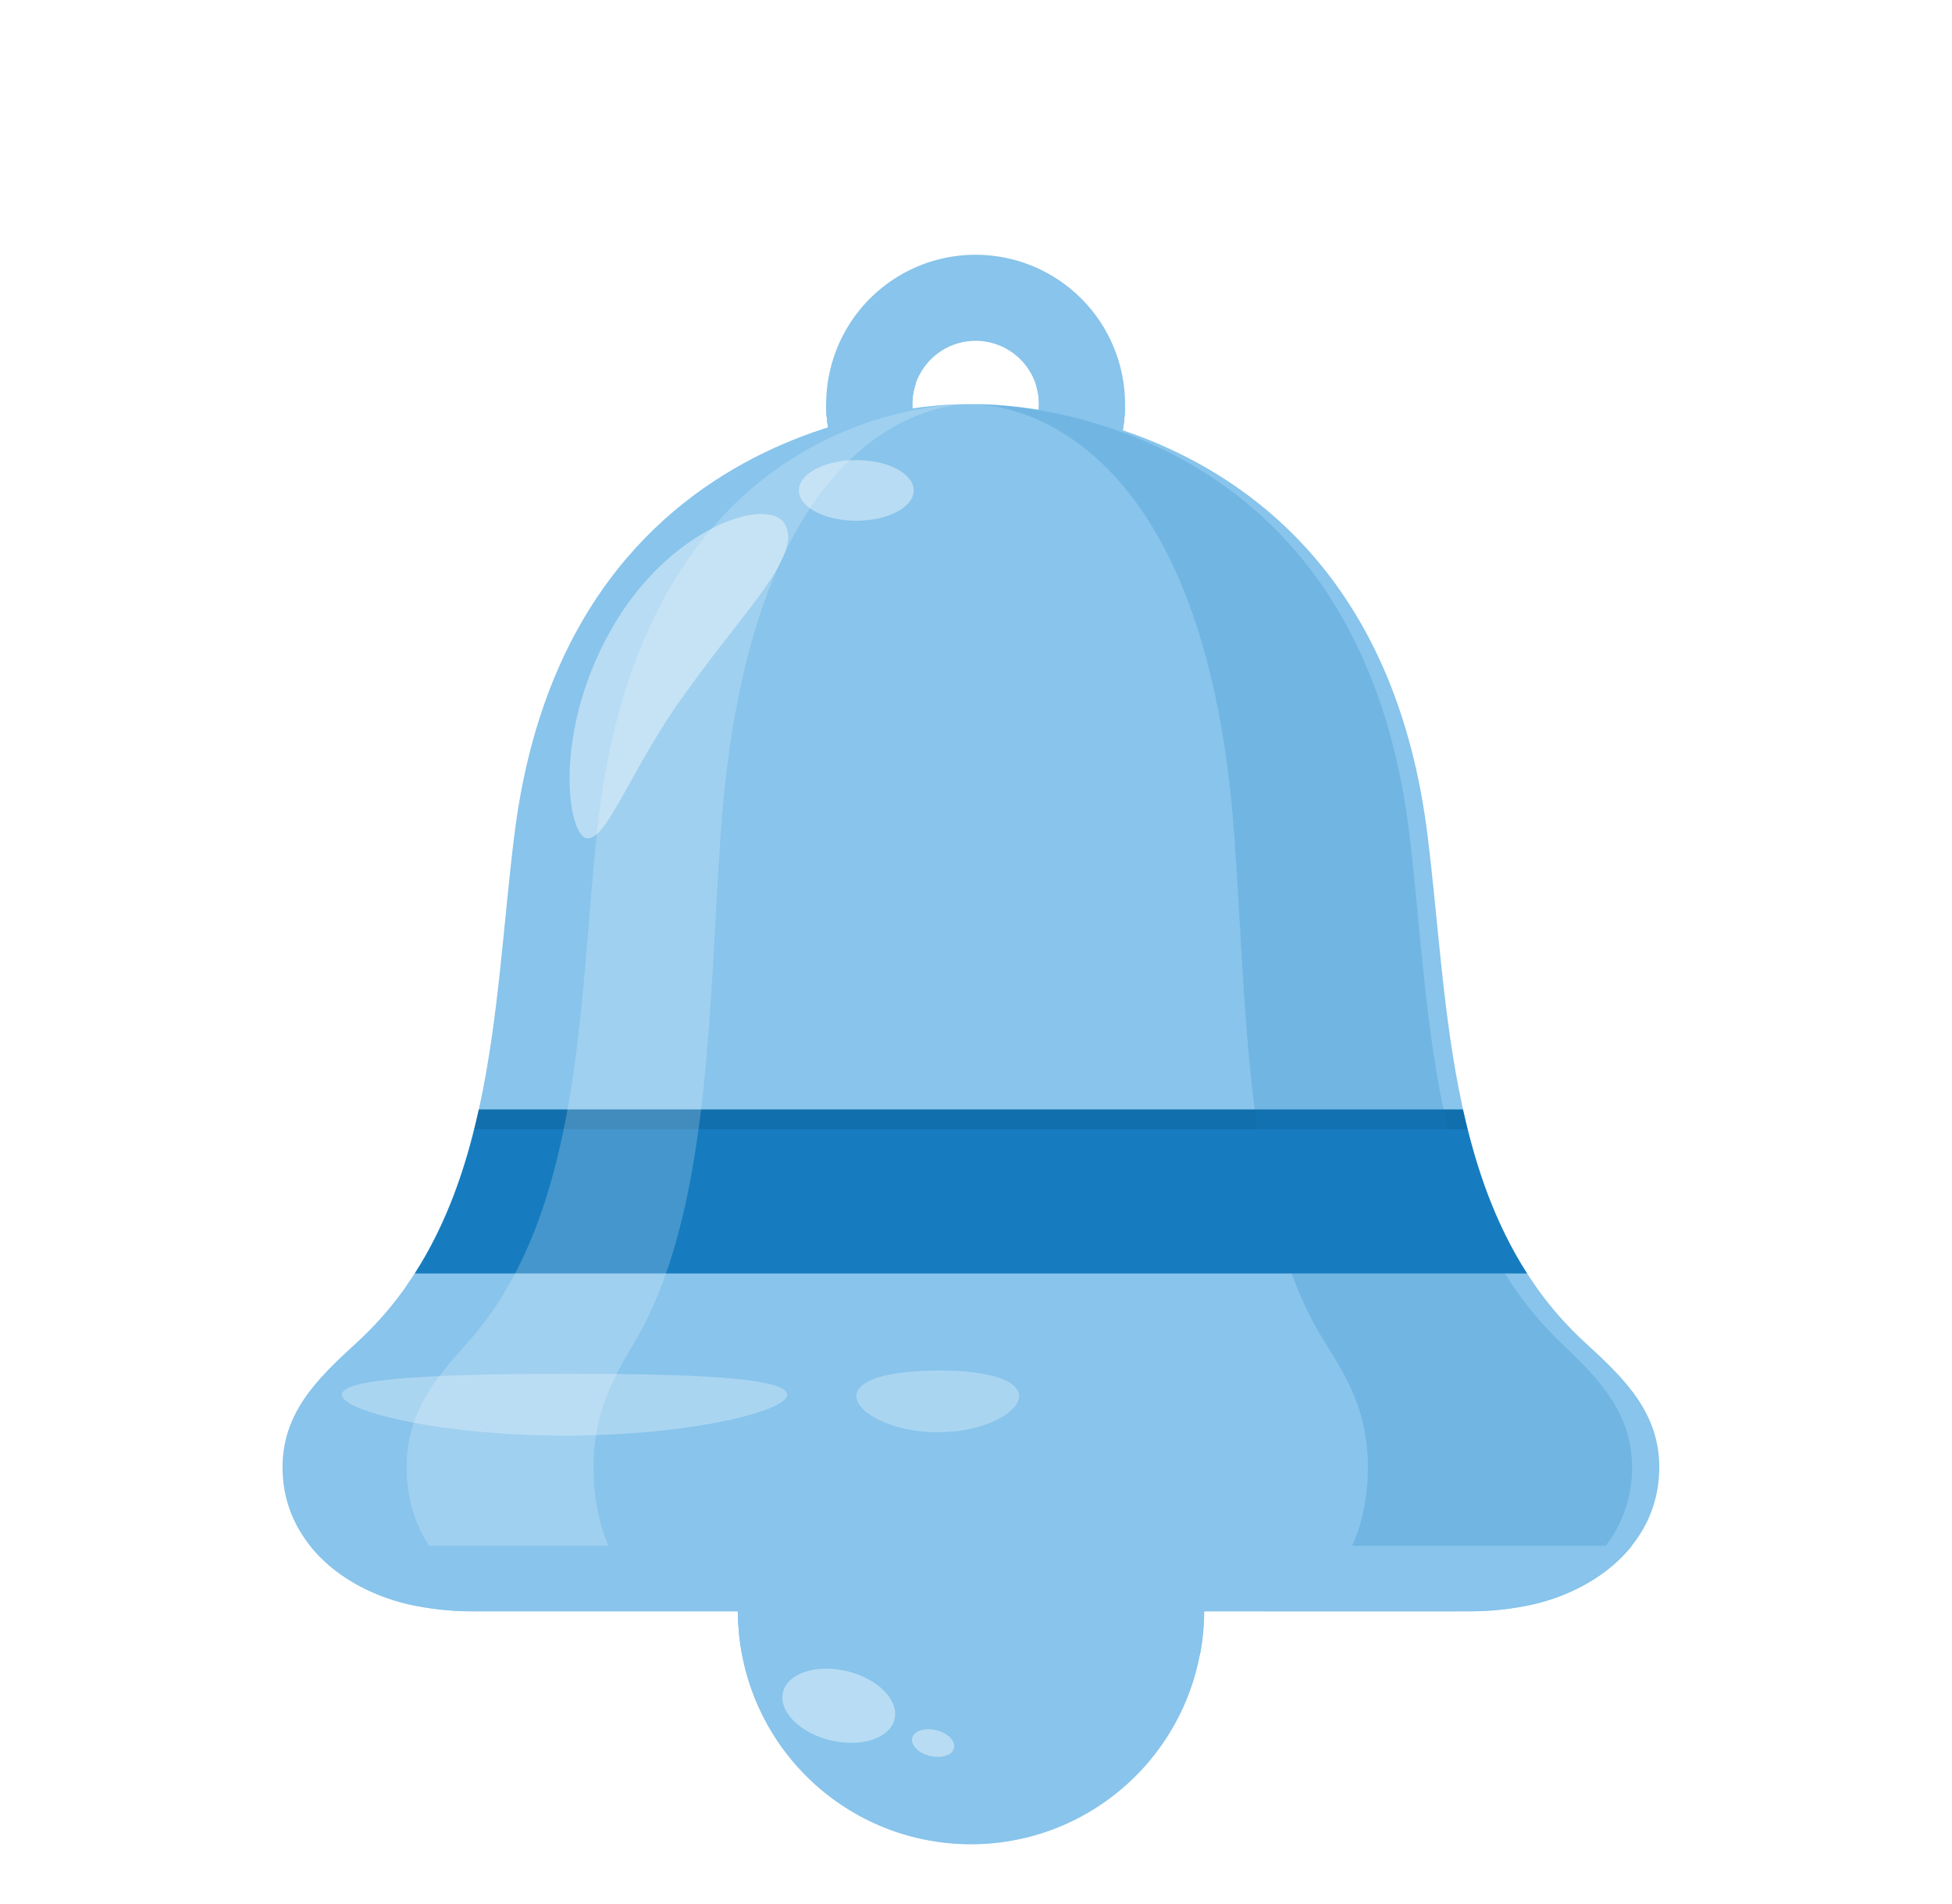<svg width="40" height="39" viewBox="0 0 40 39" fill="none" xmlns="http://www.w3.org/2000/svg">
<g clip-path="url(#clip0_914_23642)">
<g filter="url(#filter0_d_914_23642)">
<path d="M19.992 3.219C19.386 3.219 18.794 3.398 18.291 3.735C17.787 4.071 17.395 4.549 17.163 5.109C16.931 5.669 16.87 6.284 16.988 6.878C17.107 7.472 17.398 8.018 17.827 8.446C18.255 8.874 18.801 9.166 19.395 9.284C19.989 9.402 20.605 9.342 21.164 9.11C21.724 8.878 22.202 8.486 22.538 7.982C22.875 7.478 23.055 6.886 23.055 6.281C23.054 5.469 22.732 4.69 22.157 4.116C21.583 3.542 20.804 3.219 19.992 3.219V3.219ZM19.992 7.579C19.735 7.579 19.484 7.503 19.271 7.36C19.057 7.218 18.891 7.015 18.792 6.778C18.694 6.54 18.668 6.279 18.718 6.027C18.769 5.776 18.892 5.544 19.074 5.363C19.256 5.181 19.487 5.057 19.739 5.007C19.991 4.957 20.252 4.983 20.489 5.081C20.726 5.179 20.929 5.346 21.072 5.559C21.215 5.773 21.291 6.024 21.291 6.281C21.291 6.625 21.154 6.955 20.91 7.199C20.667 7.442 20.337 7.579 19.992 7.579Z" fill="#88C4EB"/>
<g style="mix-blend-mode:multiply">
<path d="M23.054 6.339C22.461 6.136 21.851 5.987 21.232 5.893C21.294 6.089 21.308 6.297 21.274 6.5C21.241 6.702 21.159 6.894 21.037 7.059C20.914 7.224 20.755 7.357 20.571 7.449C20.387 7.54 20.184 7.586 19.978 7.584C19.773 7.582 19.571 7.531 19.389 7.435C19.207 7.34 19.05 7.202 18.932 7.035C18.813 6.867 18.736 6.674 18.707 6.47C18.678 6.267 18.697 6.06 18.763 5.865C18.141 5.947 17.527 6.085 16.93 6.276V6.28C16.932 7.086 17.252 7.857 17.82 8.429C18.387 9 19.157 9.325 19.963 9.332C20.768 9.34 21.544 9.03 22.123 8.47C22.701 7.91 23.036 7.144 23.054 6.339Z" fill="#88C4EB"/>
</g>
<g style="mix-blend-mode:multiply">
<path d="M23.054 6.339C22.461 6.136 21.851 5.987 21.232 5.893C21.294 6.089 21.308 6.297 21.274 6.5C21.241 6.702 21.159 6.894 21.037 7.059C20.914 7.224 20.755 7.357 20.571 7.449C20.387 7.54 20.184 7.586 19.978 7.584C19.773 7.582 19.571 7.531 19.389 7.435C19.207 7.34 19.05 7.202 18.932 7.035C18.813 6.867 18.736 6.674 18.707 6.47C18.678 6.267 18.697 6.06 18.763 5.865C18.141 5.947 17.527 6.085 16.93 6.276V6.28C16.932 7.086 17.252 7.857 17.82 8.429C18.387 9 19.157 9.325 19.963 9.332C20.768 9.34 21.544 9.03 22.123 8.47C22.701 7.91 23.036 7.144 23.054 6.339Z" fill="#88C4EB"/>
</g>
<path d="M19.895 35.783C22.531 35.783 24.669 33.646 24.669 31.009C24.669 28.373 22.531 26.236 19.895 26.236C17.258 26.236 15.121 28.373 15.121 31.009C15.121 33.646 17.258 35.783 19.895 35.783Z" fill="#88C4EB"/>
<g style="mix-blend-mode:multiply">
<path d="M24.588 31.907C24.723 31.215 24.703 30.502 24.53 29.819C24.357 29.136 24.035 28.499 23.587 27.955C23.138 27.411 22.575 26.973 21.938 26.672C21.3 26.371 20.604 26.215 19.899 26.215C19.194 26.215 18.497 26.371 17.86 26.672C17.222 26.973 16.659 27.411 16.211 27.955C15.763 28.499 15.441 29.136 15.267 29.819C15.094 30.502 15.075 31.215 15.21 31.907H24.588Z" fill="#88C4EB"/>
</g>
<g style="mix-blend-mode:multiply" opacity="0.5">
<path d="M24.588 31.907C24.723 31.215 24.703 30.502 24.53 29.819C24.357 29.136 24.035 28.499 23.587 27.955C23.138 27.411 22.575 26.973 21.938 26.672C21.3 26.371 20.604 26.215 19.899 26.215C19.194 26.215 18.497 26.371 17.86 26.672C17.222 26.973 16.659 27.411 16.211 27.955C15.763 28.499 15.441 29.136 15.267 29.819C15.094 30.502 15.075 31.215 15.21 31.907H24.588Z" fill="#88C4EB"/>
</g>
<g style="mix-blend-mode:multiply" opacity="0.5">
<path d="M22.511 27.018C23.112 27.935 23.379 29.031 23.267 30.123C23.154 31.214 22.67 32.233 21.894 33.009C21.118 33.784 20.099 34.269 19.008 34.382C17.917 34.494 16.82 34.227 15.902 33.626C16.291 34.219 16.807 34.719 17.413 35.088C18.02 35.457 18.7 35.687 19.406 35.76C20.112 35.833 20.826 35.747 21.494 35.51C22.163 35.272 22.771 34.889 23.273 34.387C23.774 33.885 24.158 33.278 24.395 32.609C24.633 31.94 24.718 31.227 24.645 30.521C24.572 29.815 24.343 29.134 23.973 28.528C23.604 27.922 23.104 27.406 22.511 27.018Z" fill="#88C4EB"/>
</g>
<g opacity="0.4">
<g style="mix-blend-mode:screen">
<path d="M18.331 33.223C18.236 33.615 17.647 33.806 17.015 33.654C16.384 33.501 15.95 33.059 16.044 32.669C16.139 32.278 16.728 32.085 17.359 32.238C17.991 32.391 18.425 32.832 18.331 33.223Z" fill="white"/>
</g>
<g style="mix-blend-mode:screen">
<path d="M19.55 33.815C19.585 33.669 19.422 33.504 19.186 33.447C18.949 33.389 18.728 33.461 18.693 33.607C18.658 33.753 18.821 33.918 19.057 33.975C19.294 34.032 19.515 33.961 19.55 33.815Z" fill="white"/>
</g>
</g>
<path d="M32.489 25.513C29.624 22.895 29.699 18.654 29.249 15.083C28.107 6.012 19.896 6.28 19.896 6.28C19.896 6.28 11.685 6.012 10.543 15.083C10.093 18.654 10.168 22.895 7.303 25.513C6.501 26.246 5.762 26.957 5.79 28.128C5.826 29.588 7.015 30.543 8.349 30.861C8.804 30.964 9.269 31.014 9.736 31.009H30.055C30.522 31.014 30.987 30.965 31.442 30.862C32.774 30.544 33.965 29.589 34.001 28.129C34.03 26.957 33.291 26.246 32.489 25.513Z" fill="#88C4EB"/>
<g style="mix-blend-mode:multiply" opacity="0.5">
<path d="M9.75 20.996C9.46 22.205 9.024 23.352 8.316 24.356H31.472C30.767 23.352 30.328 22.205 30.039 20.996H9.75Z" fill="#88C4EB"/>
</g>
<path d="M8.5 24.09H31.292C30.641 23.077 30.243 21.93 29.979 20.73H9.813C9.55 21.93 9.151 23.077 8.5 24.09Z" fill="#167CBF"/>
<g style="mix-blend-mode:screen" opacity="0.2">
<path d="M30.071 21.134C30.038 21 30.006 20.865 29.976 20.73H9.81C9.78 20.865 9.748 21 9.715 21.134H30.071Z" fill="#003B62"/>
</g>
<path opacity="0.2" d="M26.556 30.864C26.304 30.965 26.035 31.015 25.763 31.011H29.654C30.102 31.016 30.55 30.966 30.986 30.863C32.266 30.545 33.407 29.59 33.443 28.13C33.47 26.959 32.761 26.25 31.991 25.515C29.239 22.897 29.311 18.655 28.88 15.085C27.852 6.606 20.898 6.287 19.995 6.281H19.953C20.49 6.287 24.674 6.595 25.291 15.085C25.55 18.655 25.506 22.897 27.159 25.515C27.621 26.248 28.048 26.958 28.031 28.13C28.01 29.59 27.325 30.545 26.556 30.864Z" fill="#167CBF"/>
<g opacity="0.2">
<path d="M12.164 28.132C12.147 26.961 12.555 26.252 12.992 25.517C14.559 22.899 14.521 18.657 14.768 15.087C15.354 6.589 19.342 6.287 19.842 6.283C19.222 6.283 13.117 6.477 12.228 15.087C11.859 18.657 11.921 22.899 9.572 25.517C8.915 26.25 8.308 26.961 8.333 28.132C8.363 29.592 9.337 30.547 10.43 30.865C10.8 30.968 11.182 31.018 11.567 31.013H14.325C14.065 31.017 13.806 30.967 13.566 30.866C12.837 30.547 12.183 29.592 12.164 28.132Z" fill="white"/>
</g>
<g style="mix-blend-mode:multiply">
<path d="M6.352 29.668C6.831 30.269 7.565 30.677 8.35 30.865C8.805 30.968 9.27 31.017 9.737 31.013H30.055C30.522 31.017 30.988 30.968 31.442 30.865C32.226 30.677 32.961 30.27 33.441 29.669L6.352 29.668Z" fill="#88C4EB"/>
</g>
<g opacity="0.4">
<g style="mix-blend-mode:screen" opacity="0.7">
<path d="M16.131 26.564C16.17 26.907 14.131 27.415 11.568 27.411C9.006 27.408 6.967 26.907 7.004 26.564C7.042 26.221 9.082 26.151 11.567 26.147C14.052 26.143 16.091 26.213 16.131 26.564Z" fill="white"/>
</g>
<g style="mix-blend-mode:screen" opacity="0.7">
<path d="M20.879 26.554C20.957 26.891 20.218 27.345 19.215 27.343C18.213 27.341 17.474 26.891 17.553 26.554C17.631 26.216 18.369 26.084 19.215 26.078C20.061 26.073 20.801 26.213 20.879 26.554Z" fill="white"/>
</g>
</g>
<g opacity="0.4">
<path d="M16.093 8.758C16.43 9.376 15.242 10.531 14.151 12.057C13.009 13.567 12.459 15.19 12.046 15.176C11.647 15.196 11.297 13.094 12.5 10.939C13.707 8.768 15.795 8.137 16.093 8.758Z" fill="white"/>
</g>
<path opacity="0.4" d="M17.547 8.669C18.197 8.669 18.724 8.391 18.724 8.048C18.724 7.704 18.197 7.426 17.547 7.426C16.898 7.426 16.371 7.704 16.371 8.048C16.371 8.391 16.898 8.669 17.547 8.669Z" fill="white"/>
</g>
</g>
<defs>
<filter id="filter0_d_914_23642" x="3.789" y="3.219" width="32.215" height="36.566" filterUnits="userSpaceOnUse" color-interpolation-filters="sRGB">
<feFlood flood-opacity="0" result="BackgroundImageFix"/>
<feColorMatrix in="SourceAlpha" type="matrix" values="0 0 0 0 0 0 0 0 0 0 0 0 0 0 0 0 0 0 127 0" result="hardAlpha"/>
<feOffset dy="2"/>
<feGaussianBlur stdDeviation="1"/>
<feComposite in2="hardAlpha" operator="out"/>
<feColorMatrix type="matrix" values="0 0 0 0 0.431 0 0 0 0 0.566 0 0 0 0 0.662 0 0 0 0.29 0"/>
<feBlend mode="normal" in2="BackgroundImageFix" result="effect1_dropShadow_914_23642"/>
<feBlend mode="normal" in="SourceGraphic" in2="effect1_dropShadow_914_23642" result="shape"/>
</filter>
<clipPath id="clip0_914_23642">
<rect width="40" height="39" fill="white"/>
</clipPath>
</defs>
</svg>
